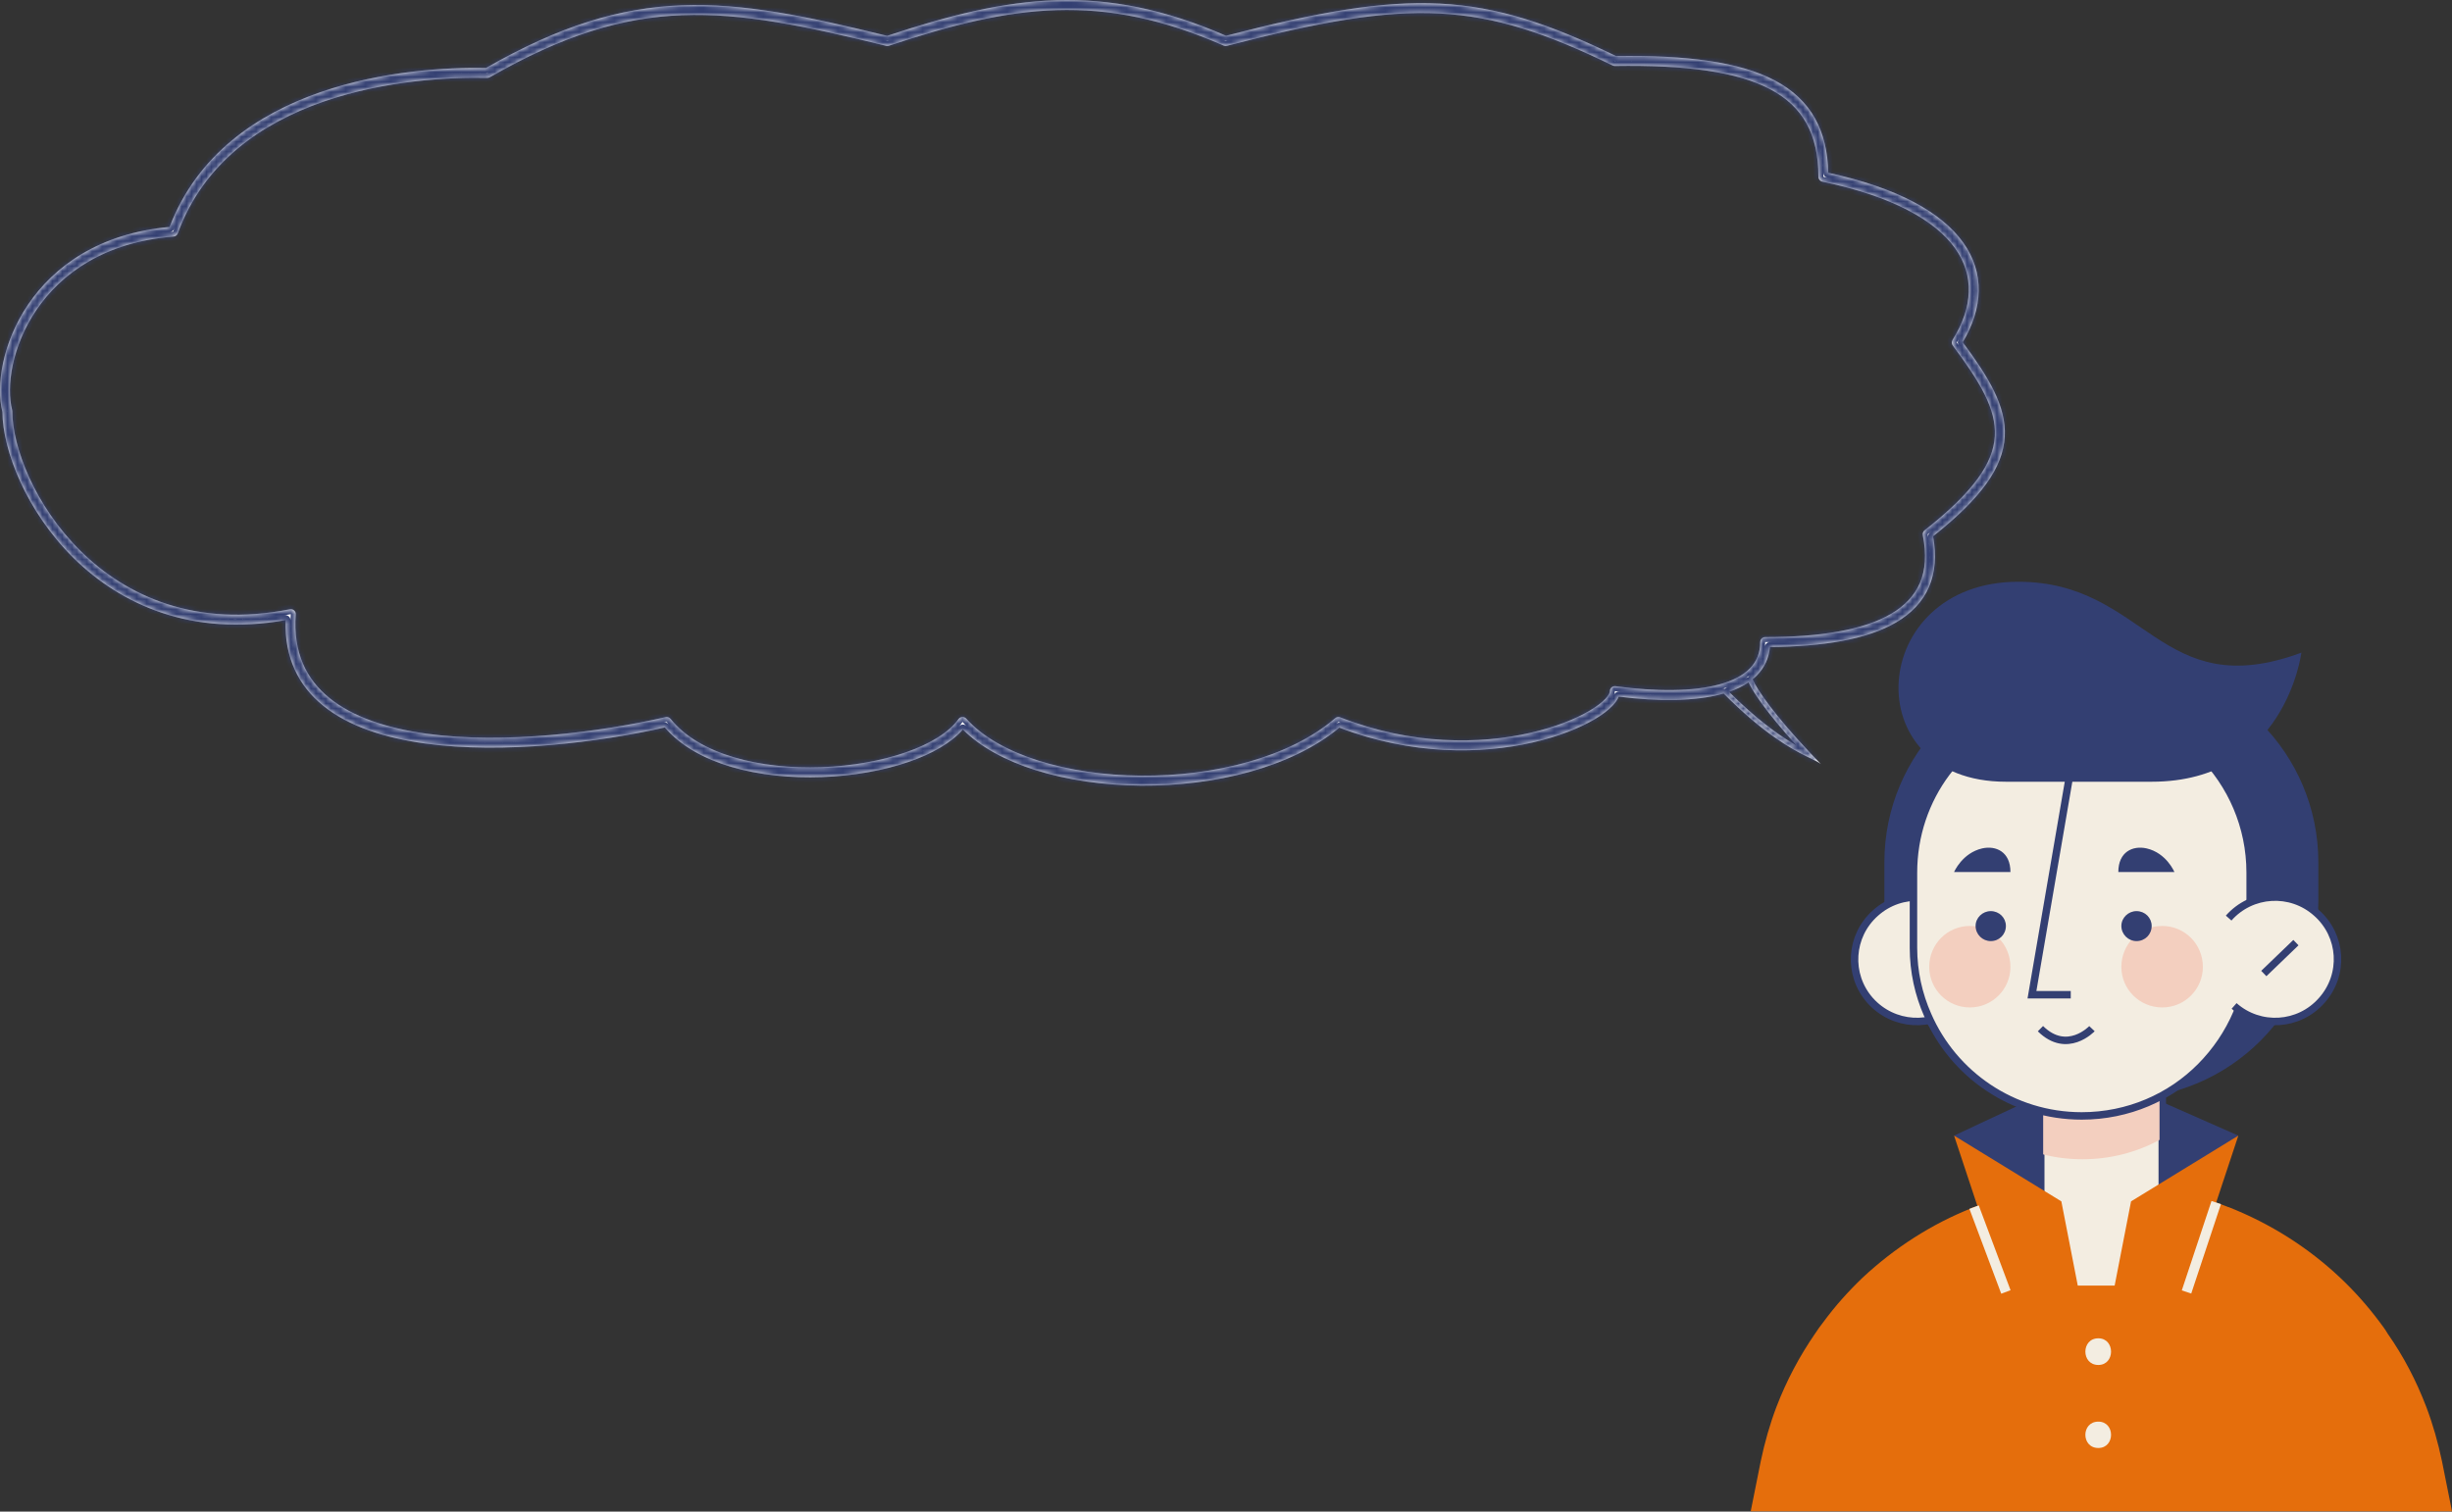 <svg width="493" height="304" viewBox="0 0 493 304" fill="none" xmlns="http://www.w3.org/2000/svg">
<rect x="0" y="0" width="493" height="304" fill="#333333" stroke="none"/>
<path d="M392.886 228.386L420.611 215.408L450.042 228.386L422.256 251.297L392.886 228.386Z" fill="#333F72"/>
<path d="M466.128 173.424V181.224C466.128 203.16 448.336 220.952 426.4 220.952H418.6C396.664 220.952 378.872 203.16 378.872 181.224V173.424C378.872 151.488 396.664 133.696 418.6 133.696H426.4C448.336 133.696 466.128 151.488 466.128 173.424Z" fill="#333F72"/>
<path d="M493 303.944H352L353.95 294.194L354.011 293.89C354.803 290.112 355.839 286.456 357.179 282.922C359.19 277.681 361.81 272.746 364.918 268.237C365.446 267.424 366.015 266.632 366.624 265.86C369 262.631 371.621 259.706 374.484 256.964C380.882 250.993 388.316 246.179 396.481 242.949C396.481 242.949 396.481 242.929 396.481 242.888C396.644 242.848 396.786 242.807 396.908 242.767C404.89 239.598 413.543 237.892 422.5 237.892C431.457 237.892 440.11 239.598 448.031 242.767H448.092C456.44 246.057 464.057 250.871 470.516 256.964C473.4 259.686 476.04 262.651 478.437 265.86C478.985 266.592 479.595 267.384 480.082 268.237C483.251 272.746 485.81 277.681 487.821 282.922C489.161 286.456 490.197 290.112 490.989 293.89L491.05 294.194L493 303.944Z" fill="#E56E0C"/>
<path d="M393.679 202.307C388.499 206.877 380.639 206.389 376.008 201.21C371.438 196.031 371.925 188.17 377.105 183.6C382.284 178.969 390.205 179.457 394.775 184.636" fill="#F3EDE1"/>
<path d="M393.679 202.307C388.499 206.877 380.639 206.389 376.008 201.21C371.438 196.031 371.925 188.17 377.105 183.6C382.284 178.969 390.205 179.457 394.775 184.636" stroke="#333F72" stroke-width="1.5"/>
<path d="M410.313 258.548V215.408H434.748V258.548" fill="#F3EDE1"/>
<path d="M410.313 258.548V215.408H434.748V258.548" stroke="#333F72" stroke-width="1.5"/>
<path d="M434.199 218.576V229.239C429.629 231.738 424.328 233.139 418.722 233.139C415.96 233.139 413.319 232.814 410.801 232.164V218.576H434.199Z" fill="#F3CFBF"/>
<path d="M452.418 175.496V190.608C452.418 199.93 448.58 208.339 442.486 214.494C436.393 220.648 427.923 224.426 418.539 224.426C404.707 224.426 392.764 216.078 387.585 204.135C385.757 199.991 384.721 195.421 384.721 190.608V175.496C384.721 168.001 387.159 160.994 391.363 155.388C392.704 153.56 394.288 151.854 395.994 150.331C401.965 144.968 409.887 141.678 418.539 141.678C437.246 141.678 452.418 156.85 452.418 175.496Z" fill="#F3EDE1" stroke="#333F72" stroke-width="1.5"/>
<path d="M442.913 194.447C442.913 198.956 439.257 202.612 434.748 202.612C430.178 202.612 426.522 198.956 426.522 194.447C426.522 189.877 430.178 186.221 434.748 186.221C439.257 186.221 442.913 189.877 442.913 194.447Z" fill="#F3CFBF"/>
<path d="M404.22 194.447C404.22 198.956 400.564 202.612 396.055 202.612C391.546 202.612 387.89 198.956 387.89 194.447C387.89 189.877 391.546 186.221 396.055 186.221C400.564 186.221 404.22 189.877 404.22 194.447Z" fill="#F3CFBF"/>
<path d="M432.615 186.22C432.615 187.926 431.274 189.267 429.568 189.267C427.923 189.267 426.522 187.926 426.522 186.22C426.522 184.575 427.923 183.235 429.568 183.235C431.274 183.235 432.615 184.575 432.615 186.22Z" fill="#333F72"/>
<path d="M403.306 186.22C403.306 187.926 401.965 189.267 400.259 189.267C398.614 189.267 397.213 187.926 397.213 186.22C397.213 184.575 398.614 183.235 400.259 183.235C401.965 183.235 403.306 184.575 403.306 186.22Z" fill="#333F72"/>
<path d="M416.346 200.052H408.546L418.539 141.861" fill="#F3EDE1"/>
<path d="M416.346 200.052H408.546L418.539 141.861" stroke="#333F72" stroke-width="1.5"/>
<path d="M410.252 206.877C415.615 212.178 420.611 206.877 420.611 206.877" stroke="#333F72" stroke-width="1.5"/>
<path d="M392.886 175.374C392.886 175.374 394.532 171.535 398.553 170.621C401.295 170.012 404.22 171.292 404.22 175.374H392.886Z" fill="#333F72"/>
<path d="M425.912 175.374C425.912 171.292 428.837 170.012 431.579 170.621C435.601 171.535 437.185 175.374 437.185 175.374H425.912Z" fill="#333F72"/>
<path d="M448.092 184.636C452.662 179.457 460.583 178.969 465.763 183.6C470.942 188.17 471.43 196.031 466.799 201.21C462.229 206.389 454.368 206.877 449.189 202.307" fill="#F3EDE1"/>
<path d="M448.092 184.636C452.662 179.457 460.583 178.969 465.763 183.6C470.942 188.17 471.43 196.031 466.799 201.21C462.229 206.389 454.368 206.877 449.189 202.307" stroke="#333F72" stroke-width="1.5"/>
<path d="M455.16 195.787L461.619 189.572" stroke="#333F72" stroke-width="1.5"/>
<path d="M403.306 157.216C372.9 157.216 375.398 117 405.804 117C431.579 117 434.199 141.8 462.716 131.258C462.716 131.258 459.487 157.216 432.615 157.216H403.306Z" fill="#333F72"/>
<path d="M403.306 259.828L392.886 228.386L414.457 241.609L418.539 262.57L403.306 259.828Z" fill="#E56E0C"/>
<path d="M424.389 262.57L428.472 241.609L450.042 228.386L439.622 259.828L424.389 262.57Z" fill="#E56E0C"/>
<path d="M421.891 269.151C418.417 269.151 418.417 274.513 421.891 274.513C425.303 274.513 425.303 269.151 421.891 269.151Z" fill="#F3EDE1"/>
<path d="M421.891 285.908C418.417 285.908 418.417 291.209 421.891 291.209C425.303 291.209 425.303 285.908 421.891 285.908Z" fill="#F3EDE1"/>
<path d="M445.594 241.853L439.622 259.828" stroke="#F3EDE1" stroke-width="2"/>
<path d="M396.908 242.767L403.306 259.828" stroke="#F3EDE1" stroke-width="2"/>
<mask id="path-29-inside-1_6_5944" fill="white">
<path fill-rule="evenodd" clip-rule="evenodd" d="M268.445 144.434C259.31 152.323 244.111 156.117 229.396 155.997C222.06 155.938 214.902 154.905 208.755 152.957C202.596 151.005 197.524 148.159 194.273 144.524C194.07 144.298 193.775 144.176 193.472 144.193C193.168 144.21 192.889 144.364 192.713 144.611C190.819 147.272 187.062 149.593 182.123 151.305C177.217 153.006 171.284 154.059 165.213 154.281C159.141 154.504 152.975 153.896 147.6 152.308C142.215 150.717 137.703 148.167 134.827 144.567C134.587 144.267 134.196 144.13 133.821 144.217C120.796 147.215 101.452 149.719 85.707 147.544C77.83 146.455 70.972 144.211 66.245 140.382C61.576 136.599 58.91 131.213 59.472 123.579C59.495 123.267 59.371 122.963 59.137 122.756C58.903 122.55 58.586 122.464 58.28 122.524C39.376 126.269 25.457 119.918 16.237 110.837C6.961 101.7 2.483 89.844 2.483 82.726C2.483 82.64 2.472 82.555 2.45 82.472C1.237 77.851 2.352 69.672 7.321 62.345C12.249 55.079 20.955 48.682 34.887 47.582C35.277 47.551 35.613 47.296 35.748 46.928C40.975 32.645 52.654 24.743 65.035 20.445C77.425 16.145 90.398 15.503 97.944 15.675C98.126 15.68 98.306 15.634 98.465 15.543C113.224 7.065 125.021 3.52 137.139 3.054C149.298 2.587 161.85 5.213 178.175 9.221C178.358 9.266 178.55 9.259 178.729 9.199C191.171 5.055 201.829 2.357 212.45 2.033C223.051 1.709 233.671 3.75 246.024 9.166C246.229 9.256 246.459 9.275 246.677 9.218C265.337 4.368 278.045 2.14 289.413 2.716C300.753 3.29 310.84 6.658 324.243 13.166C324.384 13.234 324.539 13.268 324.696 13.266C339.008 13.044 349.269 14.428 355.928 17.956C359.231 19.705 361.631 21.973 363.215 24.833C364.804 27.701 365.61 31.232 365.61 35.558C365.61 36.032 365.942 36.44 366.405 36.537C380.569 39.498 389.1 44.354 393.087 49.935C397 55.412 396.68 61.804 392.578 68.359C392.359 68.709 392.378 69.157 392.624 69.488C398.097 76.823 401.38 82.254 401.081 87.692C400.784 93.077 396.93 98.828 386.958 106.655C386.66 106.889 386.52 107.27 386.595 107.641C387.38 111.51 387.116 114.659 386.026 117.215C384.938 119.766 382.987 121.825 380.224 123.446C374.647 126.718 365.893 128.128 354.909 128.128C354.357 128.128 353.909 128.575 353.909 129.128C353.909 131.339 353.157 133.074 351.809 134.443C350.439 135.836 348.399 136.901 345.759 137.628C340.47 139.086 333.069 139.104 324.812 138.006C324.526 137.968 324.238 138.055 324.021 138.245C323.804 138.434 323.68 138.709 323.68 138.997C323.68 139.259 323.491 139.784 322.77 140.545C322.08 141.274 321.024 142.089 319.614 142.921C316.801 144.582 312.705 146.237 307.673 147.384C297.615 149.677 283.927 149.92 269.463 144.26C269.118 144.125 268.726 144.192 268.445 144.434ZM208.151 154.864C202.26 152.997 197.156 150.286 193.594 146.717C191.222 149.434 187.347 151.611 182.778 153.195C177.659 154.97 171.526 156.051 165.286 156.28C159.047 156.509 152.658 155.888 147.033 154.226C141.646 152.634 136.888 150.066 133.668 146.303C120.536 149.267 101.274 151.713 85.433 149.525C77.396 148.414 70.121 146.096 64.986 141.936C60.068 137.951 57.184 132.332 57.41 124.722C38.431 128.086 24.272 121.558 14.833 112.261C5.296 102.867 0.536 90.603 0.484 82.854C-0.85 77.557 0.481 68.868 5.666 61.223C10.855 53.571 19.918 46.934 34.094 45.642C39.705 30.975 51.839 22.909 64.379 18.556C76.929 14.2 90.002 13.517 97.71 13.67C112.57 5.171 124.616 1.534 137.062 1.055C149.465 0.579 162.195 3.244 178.371 7.21C190.757 3.097 201.555 0.365 212.389 0.034C223.23 -0.297 234.052 1.778 246.509 7.195C265.019 2.398 277.893 0.13 289.515 0.718C301.173 1.308 311.491 4.768 324.903 11.263C339.14 11.058 349.766 12.428 356.864 16.188C360.46 18.093 363.167 20.619 364.965 23.864C366.651 26.908 367.505 30.525 367.601 34.747C381.489 37.762 390.372 42.694 394.715 48.772C399.089 54.895 398.715 61.96 394.631 68.834C399.819 75.837 403.414 81.69 403.078 87.802C402.735 94.022 398.364 100.158 388.671 107.851C389.373 111.755 389.089 115.131 387.866 117.999C386.578 121.02 384.292 123.379 381.236 125.171C375.351 128.623 366.496 130.045 355.865 130.124C355.66 132.403 354.744 134.312 353.235 135.846C352.968 136.116 352.685 136.374 352.385 136.619C353.363 138.855 356.848 143.862 363.856 151.315C364.567 152.071 365.315 152.853 366.1 153.66C365.699 153.32 365.029 152.996 364.081 152.537C363.825 152.413 363.548 152.279 363.251 152.132C360.084 150.568 354.59 147.548 346.563 139.48C346.472 139.506 346.382 139.531 346.291 139.556C340.825 141.062 333.463 141.099 325.455 140.105C325.201 140.748 324.752 141.361 324.222 141.921C323.362 142.828 322.14 143.753 320.631 144.643C317.608 146.428 313.312 148.15 308.118 149.334C297.852 151.674 283.972 151.941 269.292 146.338C259.606 154.401 244.106 158.117 229.38 157.997C221.878 157.936 214.518 156.881 208.151 154.864ZM351.565 137.232C350.427 138.009 349.104 138.64 347.639 139.142C353.032 144.511 357.227 147.537 360.29 149.382C360.605 149.571 360.908 149.748 361.199 149.915C358.185 146.597 355.931 143.825 354.332 141.634C353.2 140.082 352.385 138.806 351.861 137.822C351.752 137.616 351.653 137.419 351.565 137.232Z"/>
</mask>
<path fill-rule="evenodd" clip-rule="evenodd" d="M268.445 144.434C259.31 152.323 244.111 156.117 229.396 155.997C222.06 155.938 214.902 154.905 208.755 152.957C202.596 151.005 197.524 148.159 194.273 144.524C194.07 144.298 193.775 144.176 193.472 144.193C193.168 144.21 192.889 144.364 192.713 144.611C190.819 147.272 187.062 149.593 182.123 151.305C177.217 153.006 171.284 154.059 165.213 154.281C159.141 154.504 152.975 153.896 147.6 152.308C142.215 150.717 137.703 148.167 134.827 144.567C134.587 144.267 134.196 144.13 133.821 144.217C120.796 147.215 101.452 149.719 85.707 147.544C77.83 146.455 70.972 144.211 66.245 140.382C61.576 136.599 58.91 131.213 59.472 123.579C59.495 123.267 59.371 122.963 59.137 122.756C58.903 122.55 58.586 122.464 58.28 122.524C39.376 126.269 25.457 119.918 16.237 110.837C6.961 101.7 2.483 89.844 2.483 82.726C2.483 82.64 2.472 82.555 2.45 82.472C1.237 77.851 2.352 69.672 7.321 62.345C12.249 55.079 20.955 48.682 34.887 47.582C35.277 47.551 35.613 47.296 35.748 46.928C40.975 32.645 52.654 24.743 65.035 20.445C77.425 16.145 90.398 15.503 97.944 15.675C98.126 15.68 98.306 15.634 98.465 15.543C113.224 7.065 125.021 3.52 137.139 3.054C149.298 2.587 161.85 5.213 178.175 9.221C178.358 9.266 178.55 9.259 178.729 9.199C191.171 5.055 201.829 2.357 212.45 2.033C223.051 1.709 233.671 3.75 246.024 9.166C246.229 9.256 246.459 9.275 246.677 9.218C265.337 4.368 278.045 2.14 289.413 2.716C300.753 3.29 310.84 6.658 324.243 13.166C324.384 13.234 324.539 13.268 324.696 13.266C339.008 13.044 349.269 14.428 355.928 17.956C359.231 19.705 361.631 21.973 363.215 24.833C364.804 27.701 365.61 31.232 365.61 35.558C365.61 36.032 365.942 36.44 366.405 36.537C380.569 39.498 389.1 44.354 393.087 49.935C397 55.412 396.68 61.804 392.578 68.359C392.359 68.709 392.378 69.157 392.624 69.488C398.097 76.823 401.38 82.254 401.081 87.692C400.784 93.077 396.93 98.828 386.958 106.655C386.66 106.889 386.52 107.27 386.595 107.641C387.38 111.51 387.116 114.659 386.026 117.215C384.938 119.766 382.987 121.825 380.224 123.446C374.647 126.718 365.893 128.128 354.909 128.128C354.357 128.128 353.909 128.575 353.909 129.128C353.909 131.339 353.157 133.074 351.809 134.443C350.439 135.836 348.399 136.901 345.759 137.628C340.47 139.086 333.069 139.104 324.812 138.006C324.526 137.968 324.238 138.055 324.021 138.245C323.804 138.434 323.68 138.709 323.68 138.997C323.68 139.259 323.491 139.784 322.77 140.545C322.08 141.274 321.024 142.089 319.614 142.921C316.801 144.582 312.705 146.237 307.673 147.384C297.615 149.677 283.927 149.92 269.463 144.26C269.118 144.125 268.726 144.192 268.445 144.434ZM208.151 154.864C202.26 152.997 197.156 150.286 193.594 146.717C191.222 149.434 187.347 151.611 182.778 153.195C177.659 154.97 171.526 156.051 165.286 156.28C159.047 156.509 152.658 155.888 147.033 154.226C141.646 152.634 136.888 150.066 133.668 146.303C120.536 149.267 101.274 151.713 85.433 149.525C77.396 148.414 70.121 146.096 64.986 141.936C60.068 137.951 57.184 132.332 57.41 124.722C38.431 128.086 24.272 121.558 14.833 112.261C5.296 102.867 0.536 90.603 0.484 82.854C-0.85 77.557 0.481 68.868 5.666 61.223C10.855 53.571 19.918 46.934 34.094 45.642C39.705 30.975 51.839 22.909 64.379 18.556C76.929 14.2 90.002 13.517 97.71 13.67C112.57 5.171 124.616 1.534 137.062 1.055C149.465 0.579 162.195 3.244 178.371 7.21C190.757 3.097 201.555 0.365 212.389 0.034C223.23 -0.297 234.052 1.778 246.509 7.195C265.019 2.398 277.893 0.13 289.515 0.718C301.173 1.308 311.491 4.768 324.903 11.263C339.14 11.058 349.766 12.428 356.864 16.188C360.46 18.093 363.167 20.619 364.965 23.864C366.651 26.908 367.505 30.525 367.601 34.747C381.489 37.762 390.372 42.694 394.715 48.772C399.089 54.895 398.715 61.96 394.631 68.834C399.819 75.837 403.414 81.69 403.078 87.802C402.735 94.022 398.364 100.158 388.671 107.851C389.373 111.755 389.089 115.131 387.866 117.999C386.578 121.02 384.292 123.379 381.236 125.171C375.351 128.623 366.496 130.045 355.865 130.124C355.66 132.403 354.744 134.312 353.235 135.846C352.968 136.116 352.685 136.374 352.385 136.619C353.363 138.855 356.848 143.862 363.856 151.315C364.567 152.071 365.315 152.853 366.1 153.66C365.699 153.32 365.029 152.996 364.081 152.537C363.825 152.413 363.548 152.279 363.251 152.132C360.084 150.568 354.59 147.548 346.563 139.48C346.472 139.506 346.382 139.531 346.291 139.556C340.825 141.062 333.463 141.099 325.455 140.105C325.201 140.748 324.752 141.361 324.222 141.921C323.362 142.828 322.14 143.753 320.631 144.643C317.608 146.428 313.312 148.15 308.118 149.334C297.852 151.674 283.972 151.941 269.292 146.338C259.606 154.401 244.106 158.117 229.38 157.997C221.878 157.936 214.518 156.881 208.151 154.864ZM351.565 137.232C350.427 138.009 349.104 138.64 347.639 139.142C353.032 144.511 357.227 147.537 360.29 149.382C360.605 149.571 360.908 149.748 361.199 149.915C358.185 146.597 355.931 143.825 354.332 141.634C353.2 140.082 352.385 138.806 351.861 137.822C351.752 137.616 351.653 137.419 351.565 137.232Z" fill="white"/>
<path d="M229.396 155.997L229.388 156.997L229.396 155.997ZM268.445 144.434L267.792 143.677L267.792 143.677L268.445 144.434ZM208.755 152.957L209.057 152.004L208.755 152.957ZM194.273 144.524L195.018 143.858L194.273 144.524ZM193.472 144.193L193.416 143.194H193.416L193.472 144.193ZM192.713 144.611L191.898 144.031H191.898L192.713 144.611ZM182.123 151.305L182.451 152.25L182.123 151.305ZM165.213 154.281L165.249 155.281H165.249L165.213 154.281ZM147.6 152.308L147.316 153.267L147.6 152.308ZM134.827 144.567L134.046 145.191L134.046 145.191L134.827 144.567ZM133.821 144.217L134.046 145.191H134.046L133.821 144.217ZM85.707 147.544L85.844 146.553H85.844L85.707 147.544ZM66.245 140.382L65.616 141.159L66.245 140.382ZM59.472 123.579L60.469 123.652V123.652L59.472 123.579ZM59.137 122.756L58.474 123.505L58.474 123.505L59.137 122.756ZM58.28 122.524L58.474 123.505L58.28 122.524ZM16.237 110.837L16.938 110.124L16.237 110.837ZM2.45 82.472L1.483 82.726V82.726L2.45 82.472ZM7.321 62.345L6.493 61.784V61.784L7.321 62.345ZM34.887 47.582L34.966 48.578L34.887 47.582ZM35.748 46.928L36.687 47.272V47.272L35.748 46.928ZM65.035 20.445L65.363 21.39L65.035 20.445ZM97.944 15.675L97.921 16.675H97.921L97.944 15.675ZM98.465 15.543L98.963 16.41V16.41L98.465 15.543ZM137.139 3.054L137.101 2.055L137.139 3.054ZM178.175 9.221L177.936 10.193L177.936 10.193L178.175 9.221ZM178.729 9.199L179.045 10.148L179.045 10.148L178.729 9.199ZM212.45 2.033L212.419 1.033H212.419L212.45 2.033ZM246.024 9.166L245.622 10.082L245.622 10.082L246.024 9.166ZM246.677 9.218L246.928 10.186L246.928 10.186L246.677 9.218ZM289.413 2.716L289.363 3.714L289.413 2.716ZM324.243 13.166L323.807 14.065L323.807 14.065L324.243 13.166ZM324.696 13.266L324.68 12.266L324.68 12.266L324.696 13.266ZM355.928 17.956L356.396 17.072L355.928 17.956ZM363.215 24.833L362.341 25.318L363.215 24.833ZM366.405 36.537L366.61 35.558H366.61L366.405 36.537ZM393.087 49.935L393.901 49.354H393.901L393.087 49.935ZM392.578 68.359L393.426 68.89L393.426 68.89L392.578 68.359ZM392.624 69.488L391.823 70.086H391.823L392.624 69.488ZM401.081 87.692L402.079 87.746L401.081 87.692ZM386.958 106.655L386.34 105.869L386.34 105.869L386.958 106.655ZM386.595 107.641L387.575 107.442H387.575L386.595 107.641ZM386.026 117.215L385.106 116.823L386.026 117.215ZM380.224 123.446L380.73 124.309L380.224 123.446ZM351.809 134.443L352.522 135.144H352.522L351.809 134.443ZM345.759 137.628L346.025 138.592L346.025 138.592L345.759 137.628ZM324.812 138.006L324.944 137.014L324.944 137.014L324.812 138.006ZM324.021 138.245L323.362 137.492L323.362 137.492L324.021 138.245ZM322.77 140.545L323.496 141.233L323.496 141.233L322.77 140.545ZM319.614 142.921L319.106 142.06L319.614 142.921ZM307.673 147.384L307.451 146.409L307.673 147.384ZM269.463 144.26L269.828 143.329H269.828L269.463 144.26ZM193.594 146.717L192.841 146.059C193.023 145.85 193.284 145.726 193.561 145.717C193.838 145.708 194.106 145.814 194.302 146.01L193.594 146.717ZM208.151 154.864L208.453 153.91L208.151 154.864ZM182.778 153.195L183.106 154.14L182.778 153.195ZM165.286 156.28L165.323 157.279L165.286 156.28ZM147.033 154.226L146.75 155.185L147.033 154.226ZM133.668 146.303L133.447 145.327C133.809 145.246 134.186 145.371 134.427 145.653L133.668 146.303ZM85.433 149.525L85.57 148.534H85.57L85.433 149.525ZM64.986 141.936L64.357 142.713L64.986 141.936ZM57.41 124.722L57.236 123.738C57.532 123.685 57.836 123.769 58.064 123.966C58.292 124.163 58.419 124.451 58.41 124.752L57.41 124.722ZM14.833 112.261L14.132 112.974L14.833 112.261ZM0.484 82.854L1.453 82.61C1.473 82.688 1.483 82.767 1.484 82.847L0.484 82.854ZM5.666 61.223L4.838 60.661V60.661L5.666 61.223ZM34.094 45.642L35.028 45.999C34.891 46.355 34.564 46.603 34.184 46.638L34.094 45.642ZM64.379 18.556L64.707 19.501L64.379 18.556ZM97.71 13.67L98.207 14.538C98.05 14.628 97.871 14.673 97.69 14.67L97.71 13.67ZM137.062 1.055L137.101 2.055V2.055L137.062 1.055ZM178.371 7.21L178.687 8.159C178.508 8.219 178.316 8.226 178.133 8.182L178.371 7.21ZM212.389 0.034L212.358 -0.966L212.389 0.034ZM246.509 7.195L246.76 8.163C246.543 8.22 246.315 8.202 246.11 8.112L246.509 7.195ZM289.515 0.718L289.464 1.717V1.717L289.515 0.718ZM324.903 11.263L324.917 12.262C324.761 12.265 324.607 12.231 324.467 12.163L324.903 11.263ZM356.864 16.188L357.332 15.305L357.332 15.305L356.864 16.188ZM364.965 23.864L365.84 23.38L364.965 23.864ZM367.601 34.747L367.389 35.724C366.937 35.626 366.612 35.231 366.601 34.769L367.601 34.747ZM394.715 48.772L393.901 49.354L394.715 48.772ZM394.631 68.834L393.827 69.43C393.587 69.106 393.565 68.67 393.771 68.324L394.631 68.834ZM403.078 87.802L404.076 87.856L403.078 87.802ZM388.671 107.851L387.687 108.027C387.622 107.665 387.761 107.296 388.05 107.067L388.671 107.851ZM387.866 117.999L388.786 118.391L387.866 117.999ZM381.236 125.171L380.73 124.308L381.236 125.171ZM355.865 130.124L354.869 130.034C354.915 129.522 355.343 129.128 355.857 129.124L355.865 130.124ZM353.235 135.846L352.522 135.144L353.235 135.846ZM352.385 136.619L351.469 137.019C351.29 136.609 351.405 136.129 351.752 135.845L352.385 136.619ZM363.856 151.315L364.584 150.63L363.856 151.315ZM366.1 153.66L366.816 152.963C367.189 153.345 367.195 153.952 366.831 154.342C366.466 154.732 365.86 154.768 365.453 154.423L366.1 153.66ZM364.081 152.537L364.517 151.637H364.517L364.081 152.537ZM363.251 152.132L363.694 151.235L363.694 151.235L363.251 152.132ZM346.563 139.48L346.286 138.519C346.637 138.418 347.014 138.516 347.271 138.774L346.563 139.48ZM346.291 139.556L346.556 140.52L346.556 140.52L346.291 139.556ZM325.455 140.105L324.526 139.737C324.693 139.313 325.126 139.056 325.578 139.112L325.455 140.105ZM324.222 141.921L323.496 141.233L323.496 141.233L324.222 141.921ZM320.631 144.643L321.14 145.505L320.631 144.643ZM308.118 149.334L308.34 150.309L308.118 149.334ZM269.292 146.338L268.653 145.569C268.93 145.338 269.311 145.275 269.649 145.404L269.292 146.338ZM229.38 157.997L229.372 158.997L229.38 157.997ZM347.639 139.142L346.933 139.85C346.688 139.607 346.586 139.254 346.664 138.917C346.742 138.58 346.988 138.307 347.315 138.195L347.639 139.142ZM351.565 137.232L351.001 136.406C351.243 136.24 351.546 136.19 351.829 136.267C352.112 136.345 352.347 136.542 352.471 136.808L351.565 137.232ZM360.29 149.382L360.806 148.525H360.806L360.29 149.382ZM361.199 149.915L361.939 149.242C362.27 149.606 362.287 150.157 361.98 150.54C361.672 150.924 361.131 151.027 360.704 150.783L361.199 149.915ZM354.332 141.634L355.14 141.044L354.332 141.634ZM351.861 137.822L350.978 138.291H350.978L351.861 137.822ZM229.404 154.997C243.996 155.116 258.914 151.344 267.792 143.677L269.099 145.191C259.706 153.302 244.226 157.118 229.388 156.997L229.404 154.997ZM209.057 152.004C215.094 153.917 222.151 154.939 229.404 154.997L229.388 156.997C221.969 156.937 214.71 155.893 208.453 153.91L209.057 152.004ZM195.018 143.858C198.107 147.311 202.996 150.083 209.057 152.004L208.453 153.91C202.196 151.928 196.94 149.006 193.527 145.191L195.018 143.858ZM193.416 143.194C194.023 143.16 194.613 143.405 195.018 143.858L193.527 145.191H193.527L193.416 143.194ZM191.898 144.031C192.251 143.536 192.809 143.228 193.416 143.194L193.527 145.191H193.527L191.898 144.031ZM181.796 150.361C186.66 148.674 190.183 146.441 191.898 144.031L193.527 145.191C191.455 148.103 187.463 150.512 182.451 152.25L181.796 150.361ZM165.176 153.282C171.163 153.062 176.997 152.024 181.796 150.361L182.451 152.25C177.438 153.988 171.405 155.055 165.249 155.281L165.176 153.282ZM147.883 151.349C153.134 152.9 159.188 153.502 165.176 153.282L165.249 155.281C159.094 155.507 152.816 154.892 147.316 153.267L147.883 151.349ZM135.608 143.943C138.312 147.328 142.615 149.792 147.883 151.349L147.316 153.267C141.816 151.641 137.093 149.006 134.046 145.191L135.608 143.943ZM133.597 143.242C134.346 143.07 135.128 143.342 135.608 143.943L134.046 145.191L134.046 145.191L133.597 143.242ZM85.844 146.553C101.419 148.705 120.628 146.228 133.597 143.242L134.046 145.191C120.963 148.203 101.485 150.733 85.57 148.534L85.844 146.553ZM66.874 139.605C71.397 143.269 78.046 145.476 85.844 146.553L85.57 148.534C77.613 147.435 70.546 145.153 65.616 141.159L66.874 139.605ZM60.469 123.652C59.931 130.969 62.467 136.034 66.874 139.605L65.616 141.159C60.685 137.164 57.889 131.457 58.474 123.505L60.469 123.652ZM59.8 122.007C60.267 122.421 60.515 123.029 60.469 123.652L58.474 123.505V123.505L59.8 122.007ZM58.086 121.543C58.698 121.422 59.332 121.594 59.8 122.007L58.474 123.505L58.474 123.505L58.086 121.543ZM16.938 110.124C25.945 118.996 39.537 125.218 58.086 121.543L58.474 123.505C39.216 127.32 24.968 120.84 15.535 111.549L16.938 110.124ZM3.483 82.726C3.483 89.532 7.82 101.143 16.938 110.124L15.535 111.549C6.102 102.258 1.483 90.155 1.483 82.726H3.483ZM3.418 82.218C3.461 82.384 3.483 82.555 3.483 82.726H1.483V82.726L3.418 82.218ZM8.149 62.907C3.309 70.043 2.292 77.929 3.418 82.218L1.483 82.726C0.183 77.773 1.396 69.3 6.493 61.784L8.149 62.907ZM34.966 48.578C21.339 49.655 12.907 55.89 8.149 62.907L6.493 61.784C11.591 54.268 20.572 47.709 34.809 46.585L34.966 48.578ZM36.687 47.272C36.418 48.007 35.746 48.517 34.966 48.578L34.809 46.585V46.585L36.687 47.272ZM65.363 21.39C53.147 25.63 41.774 33.37 36.687 47.272L34.809 46.585C40.175 31.919 52.161 23.855 64.707 19.501L65.363 21.39ZM97.921 16.675C90.438 16.504 77.596 17.144 65.363 21.39L64.707 19.501C77.253 15.146 90.359 14.502 97.966 14.676L97.921 16.675ZM98.963 16.41C98.646 16.592 98.286 16.683 97.921 16.675L97.966 14.676L97.966 14.676L98.963 16.41ZM137.178 4.053C125.257 4.512 113.617 7.993 98.963 16.41L97.966 14.676C112.832 6.138 124.785 2.528 137.101 2.055L137.178 4.053ZM177.936 10.193C161.604 6.183 149.178 3.592 137.178 4.053L137.101 2.055C149.417 1.581 162.096 4.244 178.413 8.25L177.936 10.193ZM179.045 10.148C178.687 10.267 178.303 10.283 177.936 10.193L178.413 8.25L178.413 8.25L179.045 10.148ZM212.48 3.032C202.005 3.352 191.457 6.014 179.045 10.148L178.413 8.25C190.885 4.096 201.652 1.362 212.419 1.033L212.48 3.032ZM245.622 10.082C233.388 4.718 222.915 2.714 212.48 3.032L212.419 1.033C223.186 0.705 233.954 2.782 246.425 8.25L245.622 10.082ZM246.928 10.186C246.494 10.299 246.033 10.262 245.622 10.082L246.425 8.25L246.425 8.25L246.928 10.186ZM289.363 3.714C278.157 3.147 265.573 5.34 246.928 10.186L246.425 8.25C265.1 3.397 277.934 1.133 289.464 1.717L289.363 3.714ZM323.807 14.065C310.459 7.585 300.511 4.279 289.363 3.714L289.464 1.717C300.994 2.301 311.22 5.731 324.68 12.266L323.807 14.065ZM324.711 14.266C324.398 14.271 324.088 14.202 323.807 14.065L324.68 12.266L324.68 12.266L324.711 14.266ZM355.46 18.839C349.04 15.439 339.001 14.044 324.711 14.266L324.68 12.266C339.015 12.043 349.497 13.418 356.396 17.072L355.46 18.839ZM362.341 25.318C360.863 22.65 358.616 20.511 355.46 18.839L356.396 17.072C359.846 18.899 362.399 21.296 364.09 24.349L362.341 25.318ZM364.61 35.558C364.61 31.354 363.827 28.001 362.341 25.318L364.09 24.349C365.781 27.401 366.61 31.109 366.61 35.558H364.61ZM366.201 37.516C365.274 37.322 364.61 36.505 364.61 35.558H366.61H366.61L366.201 37.516ZM392.274 50.516C388.504 45.241 380.277 40.459 366.201 37.516L366.61 35.558C380.862 38.538 389.695 43.467 393.901 49.354L392.274 50.516ZM391.73 67.829C395.674 61.526 395.894 55.584 392.274 50.516L393.901 49.354C398.106 55.239 397.685 62.082 393.426 68.89L391.73 67.829ZM391.823 70.086C391.329 69.424 391.293 68.528 391.73 67.829L393.426 68.89L393.426 68.89L391.823 70.086ZM400.082 87.636C400.219 85.147 399.542 82.605 398.122 79.746C396.697 76.877 394.554 73.746 391.823 70.086L393.426 68.89C396.168 72.565 398.403 75.817 399.913 78.856C401.427 81.906 402.242 84.799 402.079 87.746L400.082 87.636ZM386.34 105.869C396.285 98.063 399.812 92.553 400.082 87.636L402.079 87.746C401.757 93.6 397.575 99.593 387.575 107.442L386.34 105.869ZM385.615 107.84C385.465 107.098 385.745 106.336 386.34 105.869L387.575 107.442L387.575 107.442L385.615 107.84ZM385.106 116.823C386.098 114.497 386.371 111.563 385.615 107.84L387.575 107.442C388.39 111.458 388.134 114.821 386.946 117.607L385.106 116.823ZM379.718 122.583C382.335 121.048 384.119 119.14 385.106 116.823L386.946 117.607C385.758 120.393 383.64 122.602 380.73 124.309L379.718 122.583ZM354.909 127.128C365.857 127.128 374.382 125.714 379.718 122.583L380.73 124.309C374.911 127.722 365.929 129.128 354.909 129.128V127.128ZM352.909 129.128C352.909 128.023 353.804 127.128 354.909 127.128V129.128H352.909ZM351.097 133.741C352.255 132.564 352.909 131.083 352.909 129.128H354.909C354.909 131.595 354.058 133.584 352.522 135.144L351.097 133.741ZM345.494 136.664C348.032 135.965 349.891 134.966 351.097 133.741L352.522 135.144C350.986 136.705 348.765 137.837 346.025 138.592L345.494 136.664ZM324.944 137.014C333.151 138.106 340.395 138.069 345.494 136.664L346.025 138.592C340.545 140.102 332.987 140.102 324.68 138.997L324.944 137.014ZM323.362 137.492C323.796 137.113 324.373 136.938 324.944 137.014L324.68 138.997H324.68L323.362 137.492ZM322.68 138.997C322.68 138.42 322.929 137.872 323.362 137.492L324.68 138.997H324.68H322.68ZM322.044 139.858C322.358 139.526 322.526 139.277 322.612 139.115C322.704 138.942 322.68 138.909 322.68 138.997H324.68C324.68 139.649 324.271 140.414 323.496 141.233L322.044 139.858ZM319.106 142.06C320.466 141.257 321.439 140.497 322.044 139.858L323.496 141.233C322.721 142.051 321.582 142.921 320.123 143.782L319.106 142.06ZM307.451 146.409C312.402 145.28 316.398 143.659 319.106 142.06L320.123 143.782C317.205 145.505 313.009 147.193 307.895 148.359L307.451 146.409ZM269.828 143.329C284.081 148.907 297.562 148.664 307.451 146.409L307.895 148.359C297.669 150.691 283.773 150.934 269.099 145.191L269.828 143.329ZM267.792 143.677C268.353 143.193 269.137 143.058 269.828 143.329L269.099 145.191L269.099 145.191L267.792 143.677ZM194.302 146.01C197.713 149.428 202.655 152.073 208.453 153.91L207.849 155.817C201.864 153.921 196.598 151.143 192.886 147.423L194.302 146.01ZM182.451 152.25C186.944 150.692 190.632 148.59 192.841 146.059L194.347 147.374C191.811 150.279 187.75 152.529 183.106 154.14L182.451 152.25ZM165.249 155.281C171.405 155.055 177.438 153.988 182.451 152.25L183.106 154.14C177.88 155.952 171.646 157.047 165.323 157.279L165.249 155.281ZM147.316 153.267C152.816 154.892 159.094 155.507 165.249 155.281L165.323 157.279C159 157.512 152.499 156.884 146.75 155.185L147.316 153.267ZM134.427 145.653C137.48 149.22 142.042 151.708 147.316 153.267L146.75 155.185C141.25 153.56 136.295 150.912 132.908 146.953L134.427 145.653ZM85.57 148.534C101.243 150.699 120.372 148.279 133.447 145.327L133.888 147.278C120.7 150.255 101.305 152.727 85.297 150.515L85.57 148.534ZM65.615 141.159C70.546 145.153 77.613 147.435 85.57 148.534L85.297 150.515C77.18 149.394 69.696 147.038 64.357 142.713L65.615 141.159ZM58.41 124.752C58.193 132.051 60.94 137.371 65.615 141.159L64.357 142.713C59.195 138.532 56.175 132.613 56.41 124.693L58.41 124.752ZM15.535 111.549C24.767 120.642 38.607 127.039 57.236 123.738L57.585 125.707C38.255 129.133 23.777 122.475 14.132 112.974L15.535 111.549ZM1.484 82.847C1.534 90.289 6.154 102.31 15.535 111.549L14.132 112.974C4.437 103.425 -0.462 90.917 -0.516 82.861L1.484 82.847ZM6.493 61.784C1.437 69.24 0.202 77.639 1.453 82.61L-0.486 83.098C-1.902 77.474 -0.475 68.496 4.838 60.661L6.493 61.784ZM34.184 46.638C20.31 47.902 11.516 54.377 6.493 61.784L4.838 60.661C10.194 52.764 19.526 45.965 34.003 44.646L34.184 46.638ZM64.707 19.501C52.328 23.797 40.496 31.705 35.028 45.999L33.16 45.285C38.913 30.244 51.349 22.02 64.052 17.611L64.707 19.501ZM97.69 14.67C90.044 14.518 77.102 15.199 64.707 19.501L64.052 17.611C76.756 13.202 89.96 12.516 97.73 12.67L97.69 14.67ZM137.101 2.055C124.851 2.526 112.96 6.099 98.207 14.538L97.214 12.802C112.179 4.242 124.381 0.542 137.024 0.056L137.101 2.055ZM178.133 8.182C161.951 4.213 149.346 1.584 137.101 2.055L137.024 0.056C149.583 -0.427 162.439 2.274 178.61 6.239L178.133 8.182ZM212.419 1.033C201.731 1.36 191.042 4.056 178.687 8.159L178.056 6.261C190.473 2.138 201.379 -0.631 212.358 -0.966L212.419 1.033ZM246.11 8.112C233.772 2.747 223.096 0.707 212.419 1.033L212.358 -0.966C223.364 -1.302 234.333 0.81 246.907 6.278L246.11 8.112ZM289.464 1.717C278.003 1.137 265.254 3.37 246.76 8.163L246.258 6.227C264.784 1.425 277.782 -0.877 289.565 -0.28L289.464 1.717ZM324.467 12.163C311.112 5.695 300.933 2.298 289.464 1.717L289.565 -0.28C301.413 0.319 311.869 3.84 325.339 10.363L324.467 12.163ZM356.396 17.072C349.536 13.438 339.131 12.059 324.917 12.262L324.888 10.263C339.149 10.058 349.995 11.418 357.332 15.305L356.396 17.072ZM364.09 24.349C362.399 21.296 359.846 18.899 356.396 17.072L357.332 15.305C361.075 17.287 363.935 19.942 365.84 23.38L364.09 24.349ZM366.601 34.769C366.508 30.669 365.68 27.219 364.09 24.349L365.84 23.38C367.622 26.597 368.502 30.381 368.601 34.724L366.601 34.769ZM393.901 49.354C389.773 43.576 381.187 38.719 367.389 35.724L367.813 33.77C381.791 36.804 390.97 41.812 395.528 48.191L393.901 49.354ZM393.771 68.324C397.703 61.706 397.992 55.08 393.901 49.354L395.528 48.191C400.185 54.709 399.727 62.214 395.49 69.345L393.771 68.324ZM402.079 87.746C402.393 82.043 399.042 76.467 393.827 69.43L395.434 68.239C400.597 75.206 404.435 81.336 404.076 87.856L402.079 87.746ZM388.05 107.067C397.71 99.4 401.762 93.505 402.079 87.746L404.076 87.856C403.708 94.539 399.018 100.915 389.293 108.634L388.05 107.067ZM386.946 117.607C388.076 114.957 388.363 111.786 387.687 108.027L389.656 107.674C390.384 111.723 390.102 115.305 388.786 118.391L386.946 117.607ZM380.73 124.308C383.64 122.602 385.758 120.393 386.946 117.607L388.786 118.391C387.398 121.647 384.944 124.155 381.742 126.034L380.73 124.308ZM355.857 129.124C366.449 129.045 375.081 127.622 380.73 124.308L381.742 126.034C375.621 129.624 366.544 131.044 355.872 131.124L355.857 129.124ZM352.522 135.144C353.87 133.774 354.685 132.08 354.869 130.034L356.861 130.214C356.635 132.725 355.618 134.85 353.947 136.547L352.522 135.144ZM351.752 135.845C352.025 135.621 352.282 135.388 352.522 135.144L353.947 136.547C353.655 136.844 353.345 137.126 353.019 137.393L351.752 135.845ZM353.302 136.218C354.204 138.283 357.582 143.183 364.584 150.63L363.127 152C356.114 144.541 352.521 139.426 351.469 137.019L353.302 136.218ZM364.584 150.63C365.292 151.382 366.035 152.16 366.816 152.963L365.383 154.357C364.594 153.547 363.842 152.761 363.127 152L364.584 150.63ZM365.453 154.423C365.173 154.186 364.65 153.923 363.645 153.437L364.517 151.637C365.407 152.068 366.224 152.454 366.746 152.897L365.453 154.423ZM363.645 153.437C363.389 153.313 363.11 153.177 362.809 153.029L363.694 151.235C363.987 151.38 364.26 151.512 364.517 151.637L363.645 153.437ZM362.809 153.029C359.553 151.421 353.966 148.339 345.854 140.185L347.271 138.774C355.214 146.757 360.615 149.715 363.694 151.235L362.809 153.029ZM346.025 138.592C346.112 138.568 346.199 138.544 346.286 138.519L346.839 140.441C346.745 140.468 346.651 140.494 346.556 140.52L346.025 138.592ZM325.578 139.112C333.535 140.101 340.745 140.047 346.025 138.592L346.556 140.52C340.905 142.077 333.391 142.098 325.332 141.097L325.578 139.112ZM323.496 141.233C323.977 140.725 324.335 140.218 324.526 139.737L326.385 140.473C326.066 141.278 325.526 141.997 324.948 142.608L323.496 141.233ZM320.123 143.782C321.582 142.921 322.721 142.051 323.496 141.233L324.948 142.608C324.004 143.605 322.697 144.585 321.14 145.505L320.123 143.782ZM307.895 148.359C313.009 147.193 317.205 145.505 320.123 143.782L321.14 145.505C318.012 147.351 313.615 149.106 308.34 150.309L307.895 148.359ZM269.649 145.404C284.12 150.928 297.796 150.661 307.895 148.359L308.34 150.309C297.907 152.687 283.823 152.955 268.936 147.272L269.649 145.404ZM229.388 156.997C243.99 157.116 259.219 153.422 268.653 145.569L269.932 147.107C259.993 155.381 244.221 159.118 229.372 158.997L229.388 156.997ZM208.453 153.91C214.71 155.893 221.969 156.937 229.388 156.997L229.372 158.997C221.787 158.936 214.326 157.869 207.849 155.817L208.453 153.91ZM347.315 138.195C348.714 137.717 349.952 137.123 351.001 136.406L352.13 138.057C350.903 138.896 349.495 139.563 347.962 140.088L347.315 138.195ZM359.774 150.238C356.638 148.349 352.379 145.272 346.933 139.85L348.344 138.433C353.685 143.75 357.817 146.725 360.806 148.525L359.774 150.238ZM360.704 150.783C360.406 150.613 360.096 150.432 359.774 150.238L360.806 148.525C361.114 148.71 361.41 148.884 361.695 149.046L360.704 150.783ZM355.14 141.044C356.713 143.201 358.944 145.945 361.939 149.242L360.459 150.587C357.427 147.249 355.149 144.45 353.524 142.223L355.14 141.044ZM352.744 137.352C353.238 138.28 354.024 139.515 355.14 141.044L353.524 142.223C352.376 140.65 351.532 139.332 350.978 138.291L352.744 137.352ZM352.471 136.808C352.55 136.977 352.641 137.159 352.744 137.352L350.978 138.291C350.862 138.072 350.755 137.86 350.659 137.655L352.471 136.808Z" fill="#333F72" mask="url(#path-29-inside-1_6_5944)"/>
</svg>
